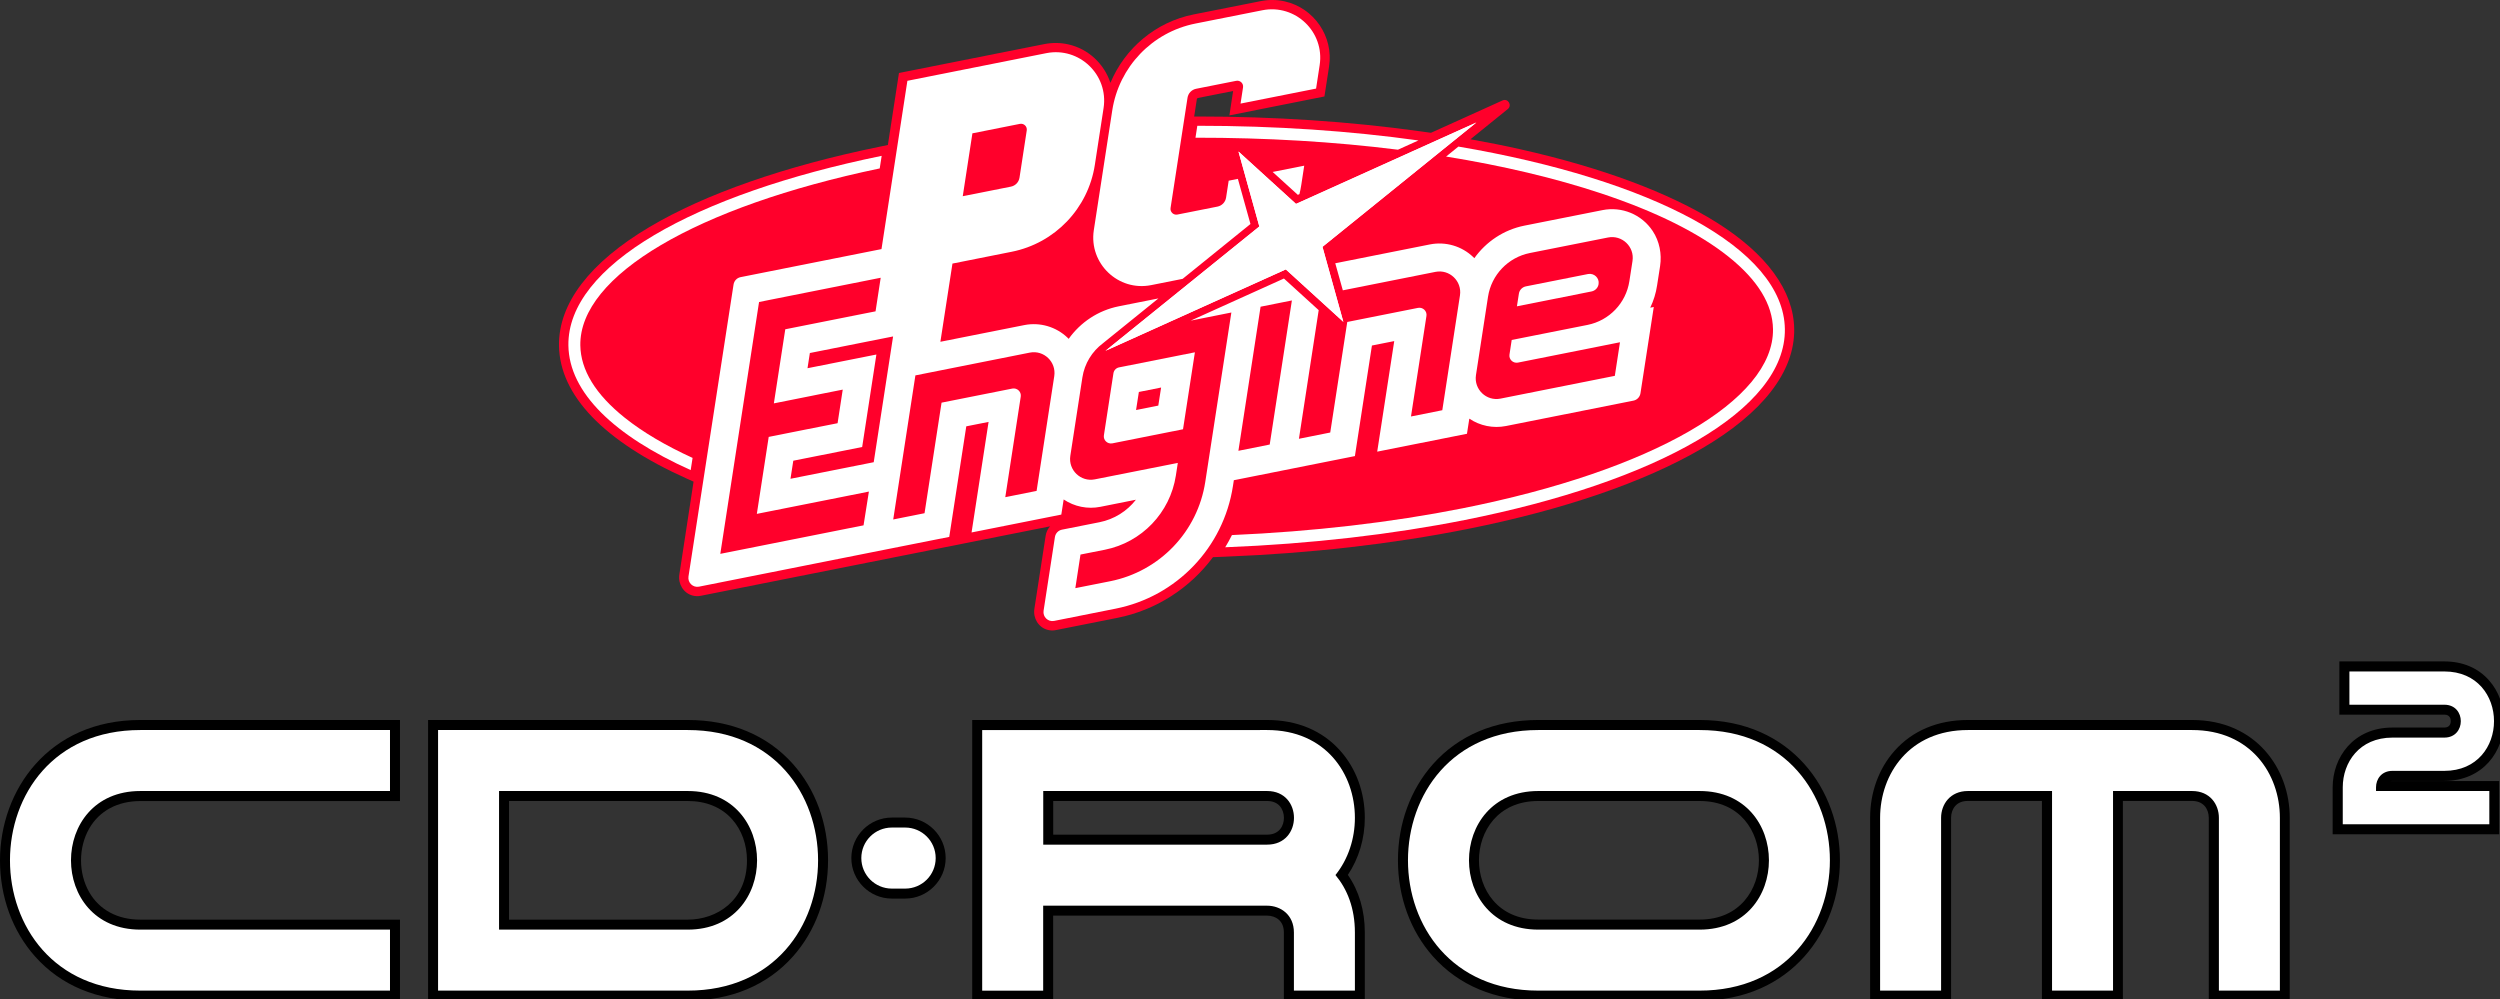 <?xml version="1.0" encoding="UTF-8" standalone="no"?>
<!-- Created with Inkscape (http://www.inkscape.org/) -->

<svg
   width="1015.683mm"
   height="405.875mm"
   viewBox="0 0 1015.683 405.875"
   version="1.1"
   id="svg1"
   inkscape:version="1.3.2 (091e20e, 2023-11-25, custom)"
   sodipodi:docname="pcenginecd.svg"
   xmlns:inkscape="http://www.inkscape.org/namespaces/inkscape"
   xmlns:sodipodi="http://sodipodi.sourceforge.net/DTD/sodipodi-0.dtd"
   xmlns="http://www.w3.org/2000/svg"
   xmlns:svg="http://www.w3.org/2000/svg">
  <rect x="0" y="0" width="1015.683" height="405.875" fill="#333333" stroke="none"/>
  <sodipodi:namedview
     id="namedview1"
     pagecolor="#ffffff"
     bordercolor="#000000"
     borderopacity="0.25"
     inkscape:showpageshadow="2"
     inkscape:pageopacity="0.0"
     inkscape:pagecheckerboard="0"
     inkscape:deskcolor="#d1d1d1"
     inkscape:document-units="mm"
     inkscape:zoom="0.28645984"
     inkscape:cx="-275.78037"
     inkscape:cy="-1010.6129"
     inkscape:window-width="3840"
     inkscape:window-height="2054"
     inkscape:window-x="-11"
     inkscape:window-y="-11"
     inkscape:window-maximized="1"
     inkscape:current-layer="layer1" />
  <defs
     id="defs1" />
  <g
     inkscape:label="Layer 1"
     inkscape:groupmode="layer"
     id="layer1"
     transform="translate(262.996,-32.544)">
    <g
       id="g27"
       transform="matrix(0.265,0,0,0.265,-262.996,32.522)">
	<g
   id="g11">
		<path
   class="st0"
   d="m 2750.7,504.5 c -0.8,-58.6 -42.1,-115.2 -119.5,-163.7 -72.1,-45.2 -175.9,-83.9 -300.1,-111.8 -24.7,-5.6 -50.5,-10.7 -76.8,-15.4 l 2.4,-1.9 v 0 l 54.9,-44.4 c 7.1,-5.8 0.2,-17 -8.1,-13.2 l -55.7,25.2 -54,24.4 -17.2,-2.4 c -108,-15 -222.7,-22.6 -340.9,-22.6 h -4.9 l 4.1,-26.6 c 0.1,-0.9 0.8,-1.6 1.7,-1.8 l 53.9,-10.7 -5.7,37.4 145.7,-29 7.1,-45.9 c 7.1,-45.8 -22.8,-89.7 -68,-99.9 -12,-2.7 -24.4,-2.8 -36.7,-0.4 L 1830,22.2 c -58,11.5 -105.5,51.8 -127.6,104.9 -9.5,-28.8 -33.4,-52 -64.7,-59 -12,-2.7 -24.4,-2.8 -36.7,-0.4 l -222.8,44.3 -17,110.4 -12.6,2.6 c -145.2,29.7 -267.3,72.3 -353,123.2 -91.5,54.3 -139.4,117.1 -138.6,181.6 1,76.4 68.8,147 196,204.1 l 10.3,4.6 -21.8,142.5 c -2.2,14.2 6.3,28.4 20.2,32.1 4.2,1.1 8.5,1.3 12.7,0.4 L 1609.9,807 c -3.5,3.9 -6,8.9 -6.8,14.4 l -17.3,112.2 c -2.2,14.2 6.3,28.4 20.2,32.1 4.2,1.1 8.5,1.3 12.7,0.4 l 94.4,-18.8 c 59.8,-11.9 111.5,-45.9 146.5,-93 l 19.2,-0.8 c 130.5,-5.1 254.8,-19.3 369.5,-42.1 148.1,-29.5 272.7,-72.2 360.5,-123.5 93.7,-54.7 142.8,-118.1 141.9,-183.4 z"
   id="path1"
   style="fill:#ff002b" />

		<g
   id="g10">
			<polygon
   class="st1"
   points="2263.4,187.9 1986.9,312.7 1898.7,232.4 1930.7,347.3 1694.8,537.9 1971.3,413.1 2059.5,493.5 2027.5,378.5 "
   id="polygon1"
   style="fill:#ffffff" />

			<g
   id="g2">
				<polygon
   class="st1"
   points="2263.4,187.9 1986.9,312.7 1898.7,232.4 1930.7,347.3 1694.8,537.9 1971.3,413.1 2059.5,493.5 2027.5,378.5 "
   id="polygon2"
   style="fill:#ffffff" />

			</g>

			<g
   id="g3">
				<path
   class="st1"
   d="m 1989.7,298.8 2.5,-1.1 c 1.1,-4.6 2.1,-9.3 2.8,-14.1 l 4.5,-29.5 -48.4,9.6 z"
   id="path2"
   style="fill:#ffffff" />

				<path
   class="st1"
   d="m 1764.9,437.2 48.2,-9.6 104,-84.1 -19.3,-69.2 -14.1,2.8 -4,26 c -1.1,6.9 -6.3,12.3 -13.1,13.7 l -61.5,12.2 c -6.1,1.2 -11.5,-4 -10.5,-10.1 l 26,-169 c 1.1,-6.9 6.3,-12.3 13.1,-13.7 l 61.5,-12.2 c 6.1,-1.2 11.5,4 10.5,10.1 l -3.8,24.8 115.8,-23 5.5,-36 C 2031,49 1985.9,5.8 1935.4,15.8 l -102.7,20.4 c -66.3,13.2 -117.2,66.4 -127.5,133.2 l -28.3,183.8 c -7.6,50.8 37.5,94.1 88,84 z"
   id="path3"
   style="fill:#ffffff" />

			</g>

			<path
   class="st1"
   d="M 957.8,640.5 C 913.1,604.8 890.2,567.4 889.7,529.4 888.3,422.6 1067.8,317 1348.7,258.3 l 3,-19.3 c -287.8,59 -481.9,168.2 -480.3,290.6 1,72.6 70.7,138.7 187.5,191.2 l 2.9,-18.7 c -41.6,-19 -76.5,-39.6 -104,-61.6 z"
   id="path4"
   style="fill:#ffffff" />

			<path
   class="st1"
   d="m 1835.6,192.9 -2.8,18.3 c 107.8,-0.1 212.5,6.1 310.4,18.4 l 31.4,-14.2 c -104.5,-14.6 -218.8,-22.5 -339,-22.5 z"
   id="path5"
   style="fill:#ffffff" />

			<path
   class="st1"
   d="m 2235.9,224.8 -18.9,15.3 c 86.6,14 166.7,32.9 237.5,56.4 84,27.9 149.8,60.6 195.6,97.2 44.7,35.7 67.6,73.1 68.1,111.1 1.5,109 -185.4,216.7 -476.1,274.6 -108.9,21.7 -229.7,35.6 -353.4,41 -3.2,6.4 -6.6,12.6 -10.3,18.7 132.1,-5.2 256.4,-19.8 367.2,-41.8 293.6,-58.4 492.5,-168.8 490.8,-292.7 C 2734.7,380.4 2532,275.2 2235.9,224.8 Z"
   id="path6"
   style="fill:#ffffff" />

			<g
   id="g9">
				<path
   class="st1"
   d="m 2434.6,420.2 -95.2,18.9 c -5.6,1.1 -10,5.6 -10.8,11.3 l -3,19.3 114.4,-22.8 c 5.6,-1.1 10,-5.6 10.8,-11.3 v 0 c 1.5,-9.3 -6.9,-17.2 -16.2,-15.4 z"
   id="path7"
   style="fill:#ffffff" />

				<path
   class="st1"
   d="m 1707,572.4 -14.6,95 c -1.2,7.5 5.5,13.8 12.9,12.4 l 108.4,-21.6 18.2,-118 -116.2,23.1 c -4.6,0.9 -8,4.5 -8.7,9.1 z m 39,28.6 34.1,-6.8 -4.3,27.7 -34.1,6.8 z"
   id="path8"
   style="fill:#ffffff" />

				<path
   class="st1"
   d="m 2533.8,354.3 c -17.1,-25.8 -47.7,-37.9 -76.9,-32.1 L 2337.1,346 c -31.6,6.3 -58.8,24.6 -76.8,49.9 -0.6,-0.6 -1.2,-1.2 -1.8,-1.8 -17.6,-16.8 -42.3,-24 -66.2,-19.3 l -145.2,28.9 11.6,41.5 142,-28.3 c 21.6,-4.3 40.9,14.2 37.6,36 l -27.1,176.1 -48,9.6 23.7,-154.1 c 1.2,-7.5 -5.5,-13.8 -12.9,-12.4 l -108.5,21.6 -26.1,169.5 -48,9.6 30.3,-197.2 -53.3,-48.5 -143,64.6 14.4,-2.9 48,-9.6 v 0 l -40,259.7 c -11.7,76.4 -70,137.2 -145.8,152.3 l -53.4,10.6 7.9,-51.5 37.4,-7.4 c 56.5,-11.3 100,-56.7 108.8,-113.6 l 3,-19.5 -127.2,25.2 c -21.6,4.3 -40.9,-14.2 -37.6,-36 l 18.5,-120.2 c 3.3,-21.4 14.9,-40 31.5,-52.4 l 0.1,-0.1 85,-68.7 -60.8,12.1 c -31.6,6.3 -58.8,24.6 -76.8,49.9 -0.6,-0.6 -1.2,-1.2 -1.8,-1.8 -17.6,-16.8 -42.3,-24 -66.2,-19.3 l -128.7,25.6 3.6,-23.3 14.9,-96.6 90.8,-18.1 c 66.3,-13.2 117.2,-66.4 127.5,-133.2 l 13.4,-87.2 c 7.8,-50.9 -37.3,-94.1 -87.8,-84.1 l -213,42.4 -39.7,258 -216,43 c -5.6,1.1 -9.9,5.6 -10.8,11.3 L 1055.5,884 c -1.4,9.4 6.9,17.3 16.1,15.5 l 290,-57.7 v 0 l 93.7,-18.6 26.1,-169.5 34.2,-6.8 -26.1,169.5 137.6,-27.4 3.6,-23.2 c 16.4,11 36.6,15.2 56.2,11.3 l 54.6,-10.9 c -13.6,17.5 -33.3,30 -55.9,34.5 l -57.5,11.4 c -5.6,1.1 -9.9,5.6 -10.8,11.3 l -17.4,113.1 c -1.4,9.4 6.9,17.3 16.1,15.5 l 94.4,-18.8 c 93.5,-18.6 165.3,-93.7 179.8,-187.8 l 1.4,-9.1 92.8,-18.5 v 0 l 92.8,-18.5 26.1,-169.5 34.2,-6.8 -26.1,169.5 137.6,-27.4 3.6,-23.2 c 16.4,11 36.6,15.2 56.2,11.3 l 195.4,-38.9 c 5.6,-1.1 9.9,-5.6 10.8,-11.3 l 20.4,-132.3 -5.4,1.1 c 5.1,-10.7 8.7,-22.1 10.5,-34.2 l 4.6,-29.6 c 2.8,-18.6 -0.9,-37.9 -11.3,-53.7 z m -1043,-149.8 72.8,-14.5 c 6.1,-1.2 11.5,4 10.5,10.1 l -11.1,72.4 c -1.1,6.9 -6.3,12.3 -13.1,13.7 l -73.9,14.7 z m -166.9,601 -20.8,4.1 -24.5,4.9 -136.6,27.2 -37.7,7.5 59.4,-386.1 15.9,-3.2 117.4,-23.4 53.2,-10.6 -7.9,51.5 -15.3,3 -123.1,24.5 -17.5,113.6 57.6,-11.5 10.3,-2.1 37.7,-7.5 -7.9,51.5 -20.2,4 -27.8,5.5 -57.6,11.5 -18.2,118 126.3,-25.1 7,-1.4 38.5,-7.7 z m -112,-71.4 4.3,-27.7 105.6,-21 21.8,-141.8 -105.6,21 3.6,-23.3 87.8,-17.5 39.8,-7.9 -5.7,37 -24,155.8 z m 377.3,18.6 -48,9.6 23.7,-154.1 c 1.2,-7.5 -5.5,-13.8 -12.9,-12.4 l -108.5,21.6 -26.1,169.5 -48,9.6 34,-220.9 175.3,-34.9 c 21.6,-4.3 40.9,14.2 37.6,36 z m 357.4,-71.1 -48,9.6 34,-220.9 48,-9.6 z m 556.2,-281.4 -4.8,31 c -5.2,33.6 -30.8,60.3 -64.1,67 l -116.3,23.1 -3.4,22.3 c -1.2,7.5 5.5,13.8 12.9,12.4 l 108.5,-21.6 21.5,-4.3 26.5,-5.3 -7.9,51.5 -9.1,1.8 -166.2,33.1 c -21.6,4.3 -40.9,-14.2 -37.6,-36 L 2281.3,455 c 5.2,-33.6 30.8,-60.3 64.1,-67 l 119.8,-23.8 c 21.6,-4.3 41,14.2 37.6,36 z"
   id="path9"
   style="fill:#ffffff" />

			</g>

		</g>

	</g>

	<g
   id="g26">
		<g
   id="g12">
			<path
   class="st1"
   d="M 215.1,1526.5 C 72.6,1526.5 7.7,1418.9 7.7,1319 c 0,-54.2 18.4,-104.8 51.9,-142.4 37.8,-42.5 91.6,-65 155.6,-65 h 390.5 v 108.8 H 215.1 c -67.7,0 -98.6,51.1 -98.6,98.6 0,47.5 30.8,98.6 98.6,98.6 h 390.5 v 108.8 H 215.1 Z"
   id="path11"
   style="fill:#ffffff" />

			<path
   d="m 597.9,1119.3 v 93.5 H 215.1 c -141.7,0 -141.7,212.5 0,212.5 h 382.8 v 93.5 H 215.1 c -266.4,0 -266.4,-399.5 0,-399.5 h 382.8 m 15.3,-15.4 H 597.9 215.1 C 73.9,1103.9 0,1212.2 0,1319 c 0,56.1 19.1,108.5 53.8,147.5 39.3,44.2 95.1,67.6 161.3,67.6 h 382.8 15.3 v -15.3 -93.5 -15.3 H 597.9 215.1 c -34.8,0 -62.6,-14.9 -78.2,-41.9 -16.9,-29.3 -16.9,-68.7 0,-98 15.6,-27 43.4,-41.9 78.2,-41.9 h 382.8 15.3 v -15.3 -93.5 z"
   id="path12" />

		</g>

		<g
   id="g14">
			<path
   class="st1"
   d="m 663.9,1526.5 v -414.9 h 390.5 c 142.5,0 207.4,107.5 207.4,207.4 0,99.9 -64.9,207.4 -207.4,207.4 v 0 H 663.9 Z m 390.5,-108.9 c 67.7,0 98.6,-51.1 98.6,-98.6 0,-47.5 -30.8,-98.6 -98.6,-98.6 H 772.8 v 197.2 z"
   id="path13"
   style="fill:#ffffff" />

			<path
   d="m 1054.4,1119.3 v 0 c 266.4,0 266.4,399.5 0,399.5 H 671.6 v -2.1 -397.4 h 382.8 m -289.3,306 h 289.3 c 141.7,0 141.7,-212.5 0,-212.5 H 765.1 v 212.5 m 289.3,-321.4 H 671.6 656.3 v 15.3 397.4 2.1 15.3 h 15.3 382.8 c 66.2,0 122,-23.4 161.3,-67.6 34.7,-39 53.8,-91.4 53.8,-147.5 0,-56.1 -19.1,-108.5 -53.8,-147.5 -39.3,-44.1 -95.1,-67.5 -161.3,-67.5 z m -274,124.2 h 273.9 c 28.3,0 51.9,9.7 68.2,28.1 14.6,16.5 22.7,38.8 22.7,62.9 0,62.5 -47.1,90.9 -90.9,90.9 H 780.4 Z"
   id="path14" />

		</g>

		<g
   id="g16">
			<path
   class="st1"
   d="m 2358.3,1526.5 c -142.5,0 -207.4,-107.5 -207.4,-207.4 0,-54.2 18.4,-104.8 51.9,-142.4 37.8,-42.5 91.6,-65 155.6,-65 h 247.4 c 142.5,0 207.4,107.5 207.4,207.4 0,99.9 -64.9,207.4 -207.4,207.4 z m 0,-306 c -67.7,0 -98.6,51.1 -98.6,98.6 0,47.5 30.8,98.6 98.6,98.6 h 247.4 c 37.7,0 67.8,-16.2 84.8,-45.8 18.2,-31.6 18.2,-74.1 0,-105.7 -17,-29.5 -47.2,-45.8 -84.8,-45.8 h -247.4 z"
   id="path15"
   style="fill:#ffffff" />

			<path
   d="m 2605.7,1119.3 v 0 c 266.3,0 266.3,399.5 0,399.5 h -247.4 c -266.3,0 -266.3,-399.5 0,-399.5 h 247.4 m -247.4,306 h 247.4 v 0 c 141.7,0 141.7,-212.5 0,-212.5 0,0 0,0 0,0 h -247.4 c 0,0 0,-5 0,-5 0,0 0,1.3 0,5 -141.6,0 -141.6,212.5 0,212.5 m 247.4,-321.4 h -247.4 c -66.2,0 -122,23.4 -161.3,67.6 -34.7,39 -53.8,91.4 -53.8,147.5 0,56.1 19.1,108.5 53.8,147.5 39.3,44.2 95.1,67.6 161.3,67.6 h 247.4 c 141.2,0 215.1,-108.2 215.1,-215.1 0,-106.8 -73.9,-215.1 -215.1,-215.1 z m -232,124.2 h 232 c 62.5,0 90.9,47.1 90.9,90.9 0,43.8 -28.5,90.9 -90.9,90.9 h -247.4 c -62.5,0 -90.9,-47.1 -90.9,-90.9 0,-43.8 28.5,-90.9 90.9,-90.9 z"
   id="path16" />

		</g>

		<g
   id="g18">
			<path
   class="st1"
   d="m 1367.3,1370 c -30,0 -54.4,-24.4 -54.4,-54.4 0,-30 24.4,-54.4 54.4,-54.4 h 20.4 c 30,0 54.4,24.4 54.4,54.4 0,30 -24.4,54.4 -54.4,54.4 z"
   id="path17"
   style="fill:#ffffff" />

			<path
   d="m 1387.7,1268.8 c 25.8,0 46.8,20.9 46.8,46.8 0,25.9 -20.9,46.8 -46.8,46.8 h -20.4 c -25.8,0 -46.8,-20.9 -46.8,-46.8 0,-25.9 20.9,-46.8 46.8,-46.8 h 20.4 m 0,-15.3 h -20.4 c -34.2,0 -62.1,27.9 -62.1,62.1 0,34.2 27.9,62.1 62.1,62.1 h 20.4 c 34.2,0 62.1,-27.9 62.1,-62.1 0,-34.2 -27.9,-62.1 -62.1,-62.1 z"
   id="path18" />

		</g>

		<g
   id="g20">
			<path
   class="st1"
   d="m 1976.1,1526.5 v -96.8 c 0,-10.5 -3.6,-19.1 -10.3,-25.1 -6.1,-5.4 -14.3,-8.3 -23.2,-8.3 H 1607 v 130.3 h -108.8 v -414.9 h 444.5 c 43.8,0 80.7,15.4 106.7,44.6 23,25.8 35.6,60.5 35.6,97.7 0,32.2 -9.8,63 -27.7,87.6 18.1,24 27.7,54.3 27.7,88.1 v 96.8 z m -33.4,-239.1 c 23.1,0 33.5,-16.8 33.5,-33.5 0,-8.9 -3,-17.1 -8.3,-23.2 -6,-6.7 -14.7,-10.3 -25.1,-10.3 h -335.6 v 66.9 h 335.5 z"
   id="path19"
   style="fill:#ffffff" />

			<path
   d="m 1942.6,1119.3 c 89.8,0 134.6,67.3 134.6,134.6 0,31.6 -10,63.1 -29.8,87.7 18.2,21.8 29.8,51 29.8,88.1 v 0 89.1 h -93.5 v -89.1 c 0,-27.4 -20.6,-41.1 -41.1,-41.1 v 0 h -343.3 v 130.3 h -93.5 v -399.5 h 93.5 l 343.3,-0.1 v 0 M 1599.4,1295 h 343.3 v 0 c 27.4,0 41.1,-20.6 41.1,-41.1 0,-20.6 -13.7,-41.1 -41.1,-41.1 v 0 h -343.3 v 82.2 m 343.2,-191.1 v 0 h -343.3 -93.5 -15.3 v 15.3 399.5 15.3 h 15.3 93.5 15.3 v -15.3 -114.9 h 327.9 c 0,0 0,0 0,0 6.9,0 13.5,2.3 18.1,6.4 5.1,4.5 7.7,11.1 7.7,19.4 v 89.1 15.3 h 15.3 93.5 15.3 v -15.3 -89.1 c 0,-33.4 -8.9,-63.7 -26,-88.2 16.8,-25.1 26,-55.7 26,-87.5 0,-39 -13.3,-75.5 -37.5,-102.7 -27.3,-30.9 -66.2,-47.3 -112.3,-47.3 z m -327.9,124.2 h 327.9 c 0,0 0,0 0,0 8.3,0 14.8,2.6 19.4,7.7 4.1,4.6 6.4,11.2 6.4,18.1 0,11.9 -6.8,25.8 -25.8,25.8 h -327.9 z"
   id="path20" />

		</g>

		<g
   id="g22">
			<path
   class="st1"
   d="m 3394.1,1526.5 v -272.6 c 0,-8.9 -3,-17.1 -8.3,-23.2 -6,-6.7 -14.7,-10.3 -25.1,-10.3 h -113.6 v 306 h -108.8 v -306 H 3017 c -23.1,0 -33.5,16.8 -33.5,33.5 v 272.6 h -108.8 v -272.6 c 0,-37.1 12.6,-71.8 35.6,-97.7 26,-29.2 62.9,-44.6 106.7,-44.6 h 343.6 c 43.8,0 80.7,15.4 106.7,44.6 23,25.8 35.6,60.5 35.6,97.7 v 272.6 z"
   id="path21"
   style="fill:#ffffff" />

			<path
   d="m 3360.7,1119.3 c 89.8,0 134.6,67.3 134.6,134.6 v 0 264.9 h -93.5 v -264.9 c 0,-20.6 -13.7,-41.1 -41.1,-41.1 h -121.2 v 306 H 3146 v -306 h -129 c -27.4,0 -41.1,20.6 -41.1,41.1 v 264.9 h -93.5 v -264.9 0 c 0,-67.3 44.9,-134.6 134.6,-134.6 h 343.7 m 0,-15.4 H 3017 c -46.1,0 -85,16.3 -112.4,47.2 -24.2,27.2 -37.5,63.7 -37.5,102.7 v 264.9 15.3 h 15.3 93.5 15.3 v -15.3 -264.9 c 0,-6.9 2.3,-13.5 6.4,-18.1 4.5,-5.1 11.1,-7.7 19.4,-7.7 h 113.5 v 290.7 15.3 h 15.3 93.5 15.3 V 1518.7 1228 h 105.9 c 8.3,0 14.8,2.6 19.4,7.7 4.1,4.6 6.4,11.2 6.4,18.1 v 264.9 15.3 h 15.3 93.5 15.3 v -15.3 -264.9 c 0.2,-74.4 -51.3,-149.9 -149.7,-149.9 z"
   id="path22" />

		</g>

		<g
   id="g25">
			<path
   class="st1"
   d="m 3584,1271.5 v -64.3 c 0,-41.7 28.8,-83.9 83.9,-83.9 h 79.5 c 12.1,0 17.5,-8.8 17.5,-17.5 0,-8.7 -5.4,-17.5 -17.5,-17.5 H 3594.2 V 1022 h 153.2 c 55.1,0 83.9,42.2 83.9,83.9 0,41.7 -28.8,83.9 -83.9,83.9 h -79.5 c -11.2,0 -16.7,7.5 -17.5,15.5 H 3824 v 66.3 h -240 z"
   id="path23"
   style="fill:#ffffff" />

			<g
   id="g24">
				<path
   d="m 3747.4,1029.5 c 101.6,0 101.6,152.4 0,152.4 h -49.9 -9.6 -20 c -16.8,0 -25.2,12.6 -25.2,25.2 v 5.7 h 173.7 v 51 h -224.7 v -27 -24 -5.7 c 0,-38.1 25.4,-76.2 76.2,-76.2 h 29.7 49.9 c 33.6,0 33.6,-50.4 0,-50.4 h -145.6 v -51 h 145.5 m 0,-15.4 h -145.6 -15.3 v 15.3 51 15.3 h 15.3 145.6 c 8.9,0 9.9,6.9 9.9,9.9 0,3 -1,9.9 -9.9,9.9 h -49.9 -29.7 c -60.1,0 -91.6,46.1 -91.6,91.6 v 5.7 24 27 15.3 h 15.3 224.7 15.3 v -15.3 -51 -15.3 h -15.3 -151 c 0.8,-0.1 1.6,-0.2 2.5,-0.2 h 20 9.6 49.9 c 60.1,0 91.6,-46.1 91.6,-91.6 0,-23.7 -8.1,-46 -22.9,-62.6 -16.7,-19 -40.4,-29 -68.5,-29 z"
   id="path24" />

			</g>

		</g>

	</g>

</g>
  </g>
</svg>
